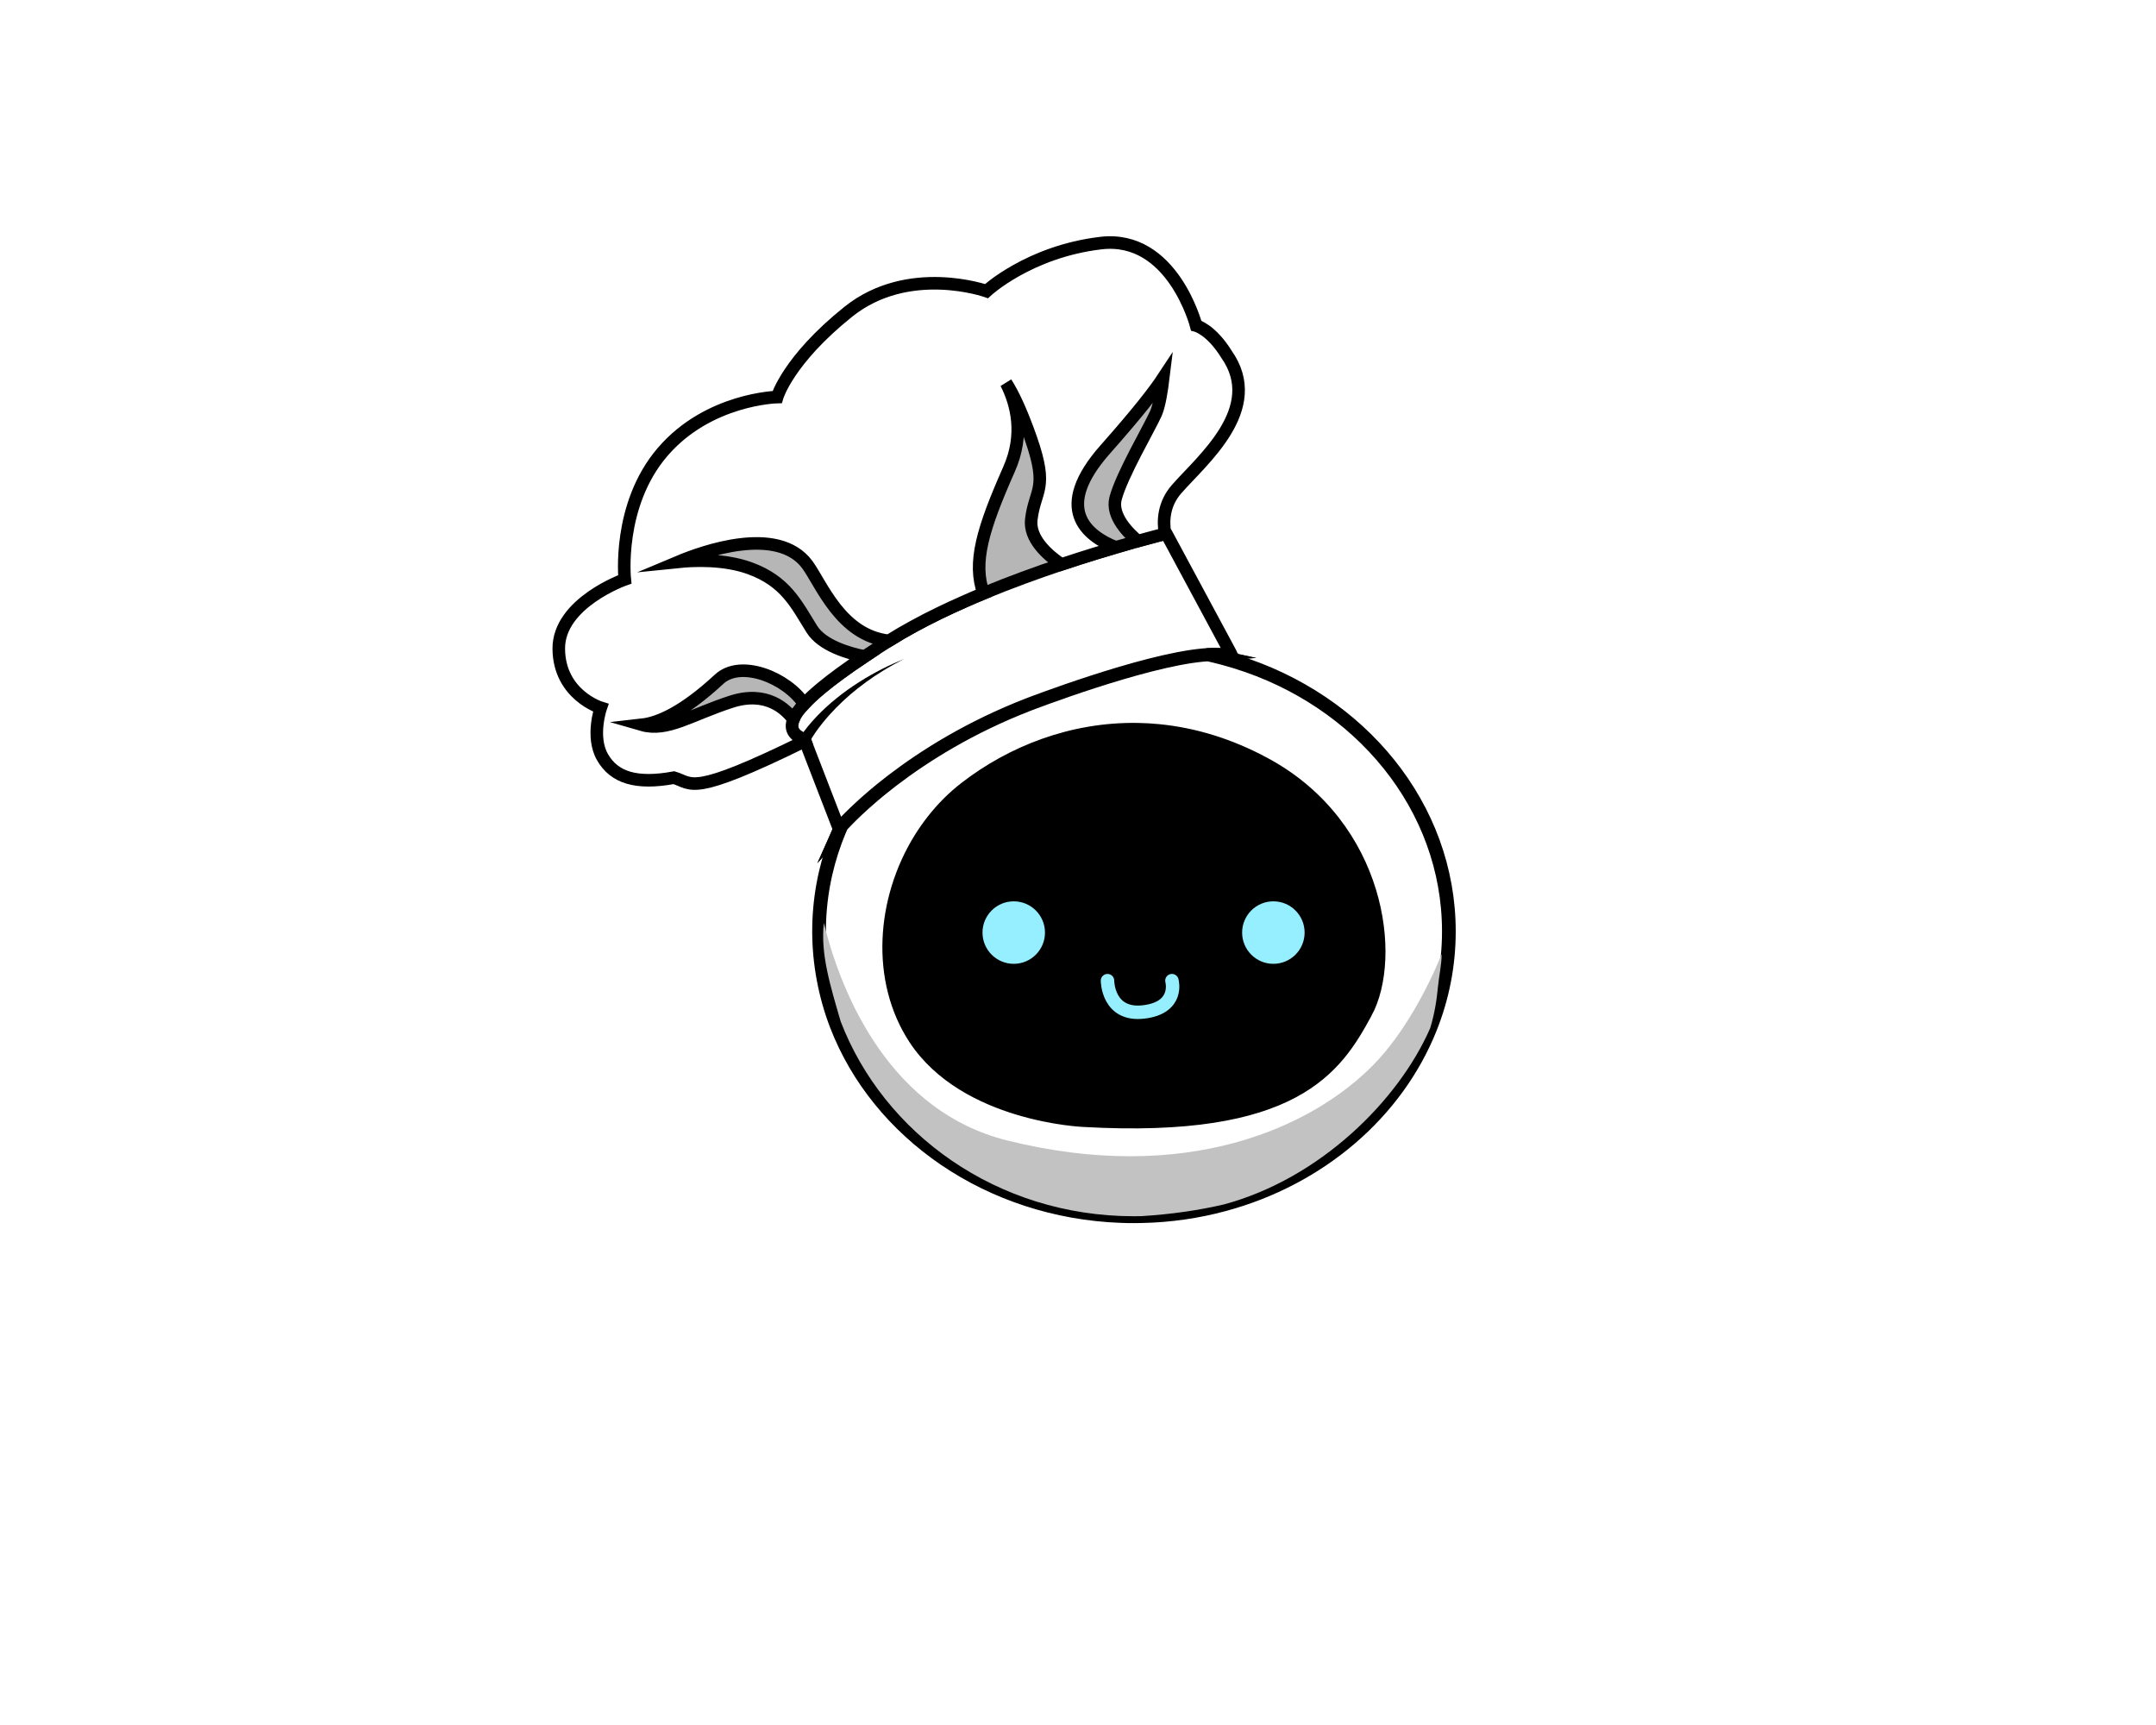 <?xml version="1.0" encoding="UTF-8"?>
<svg xmlns="http://www.w3.org/2000/svg" version="1.1" xmlns:xlink="http://www.w3.org/1999/xlink" viewBox="0 0 1280 1024">
  <defs>
    <style>
      .cls-1 {
        fill: #c2c2c2;
      }

      .cls-2 {
        stroke-width: 1.07px;
      }

      .cls-2, .cls-3, .cls-4, .cls-5, .cls-6 {
        fill: none;
      }

      .cls-2, .cls-7, .cls-8, .cls-9, .cls-4, .cls-10, .cls-6 {
        stroke: #000;
      }

      .cls-2, .cls-7, .cls-8, .cls-4, .cls-10, .cls-6 {
        stroke-miterlimit: 10;
      }

      .cls-7, .cls-10, .cls-6 {
        stroke-width: 8.14px;
      }

      .cls-8, .cls-9 {
        stroke-width: 7.46px;
      }

      .cls-8, .cls-9, .cls-10 {
        fill: #fff;
      }

      .cls-9, .cls-5 {
        stroke-linecap: round;
        stroke-linejoin: round;
      }

      .cls-4 {
        stroke-width: .27px;
      }

      .cls-11 {
        filter: url(#outer-glow-2);
      }

      .cls-11, .cls-12 {
        fill: #95efff;
      }

      .cls-5 {
        filter: url(#outer-glow-3);
        stroke: #95efff;
        stroke-width: 7.98px;
      }

      .cls-13 {
        fill: #b6b6b6;
      }

      .cls-12 {
        filter: url(#outer-glow-1);
      }
    </style>
    <filter id="outer-glow-1" x="561.59" y="513.59" width="81" height="81" filterUnits="userSpaceOnUse">
      <feOffset dx="0" dy="0"/>
      <feGaussianBlur result="blur" stdDeviation="7.14"/>
      <feFlood flood-color="#bdf9f7" flood-opacity="1"/>
      <feComposite in2="blur" operator="in"/>
      <feComposite in="SourceGraphic"/>
    </filter>
    <filter id="outer-glow-2" x="715.59" y="513.59" width="81" height="81" filterUnits="userSpaceOnUse">
      <feOffset dx="0" dy="0"/>
      <feGaussianBlur result="blur-2" stdDeviation="7.14"/>
      <feFlood flood-color="#bdf9f7" flood-opacity="1"/>
      <feComposite in2="blur-2" operator="in"/>
      <feComposite in="SourceGraphic"/>
    </filter>
    <filter id="outer-glow-3" x="631.59" y="556.59" width="91" height="70" filterUnits="userSpaceOnUse">
      <feOffset dx="0" dy="0"/>
      <feGaussianBlur result="blur-3" stdDeviation="7.14"/>
      <feFlood flood-color="#bdf9f7" flood-opacity="1"/>
      <feComposite in2="blur-3" operator="in"/>
      <feComposite in="SourceGraphic"/>
    </filter>
  </defs>
  <!-- Generator: Adobe Illustrator 28.7.1, SVG Export Plug-In . SVG Version: 1.2.0 Build 142)  -->
  <g>
    <g id="Layer_5">
      <circle class="cls-6" cx="601.85" cy="553.6" r="18.55"/>
      <circle class="cls-6" cx="755.99" cy="553.6" r="18.55"/>
      <path class="cls-6" d="M673.21,383.76c-78.74,0-146.13,44.03-173.66,106.38.23-.26.5-.56.8-.87.66-.7,1.46-1.54,2.38-2.5l.59-.59c.39-.4.81-.83,1.26-1.26.21-.23.44-.44.67-.67.74-.74,1.54-1.51,2.38-2.31.47-.46.97-.93,1.48-1.4,2.64-2.48,5.74-5.28,9.32-8.32.5-.43,1-.84,1.51-1.27.5-.43,1.01-.86,1.54-1.28.54-.46,1.1-.91,1.67-1.37,1.61-1.31,3.31-2.65,5.08-4.02.59-.46,1.2-.93,1.81-1.4,18.75-14.3,45.68-31.35,80.62-44.87,0,0,67.23-25.96,103.41-29.3,1.07-.1,2.1-.17,3.11-.24-14.1-3.08-28.83-4.71-43.99-4.71Z"/>
      <path class="cls-7" d="M751.54,454.04c-21.52-11.77-42.99-18.08-63.68-20.11-4.12-.41-8.21-.64-12.25-.71-39.22-.7-75.03,13.64-102.3,34.75-7.14,5.52-13.54,11.95-19.11,19.02-2.83,3.57-5.42,7.29-7.82,11.16-22.24,35.98-25.73,83.66-3.04,118.24,29.97,45.67,99.9,48.52,99.9,48.52,125.59,7.14,149.85-31.4,167.49-63.99,17.63-32.58,8.05-110.12-59.2-146.88ZM601.85,572.15c-10.25,0-18.55-8.31-18.55-18.55s8.31-18.55,18.55-18.55,18.55,8.31,18.55,18.55-8.31,18.55-18.55,18.55ZM755.99,572.15c-10.25,0-18.55-8.31-18.55-18.55s8.31-18.55,18.55-18.55,18.55,8.31,18.55,18.55-8.31,18.55-18.55,18.55Z"/>
      <circle class="cls-6" cx="601.85" cy="553.6" r="18.55"/>
      <circle class="cls-6" cx="755.99" cy="553.6" r="18.55"/>
      <path class="cls-6" d="M673.21,383.76c-78.74,0-146.13,44.03-173.66,106.38.23-.26.5-.56.8-.87.66-.7,1.46-1.54,2.38-2.5l.59-.59c.39-.4.81-.83,1.26-1.26.21-.23.44-.44.67-.67.74-.74,1.54-1.51,2.38-2.31.47-.46.97-.93,1.48-1.4,2.64-2.48,5.74-5.28,9.32-8.32.5-.43,1-.84,1.51-1.27.5-.43,1.01-.86,1.54-1.28.54-.46,1.1-.91,1.67-1.37,1.61-1.31,3.31-2.65,5.08-4.02.59-.46,1.2-.93,1.81-1.4,18.75-14.3,45.68-31.35,80.62-44.87,0,0,67.23-25.96,103.41-29.3,1.07-.1,2.1-.17,3.11-.24-14.1-3.08-28.83-4.71-43.99-4.71Z"/>
      <path class="cls-10" d="M733.85,392.87c-2.5-.77-5.02-1.5-7.56-2.18-3-.8-6.02-1.54-9.09-2.21-1.01.07-2.04.14-3.11.24-36.18,3.34-103.41,29.3-103.41,29.3-34.94,13.52-61.87,30.57-80.62,44.87-.61.47-1.23.94-1.81,1.4-1.77,1.37-3.47,2.71-5.08,4.02-.57.46-1.13.91-1.67,1.37-.53.43-1.04.86-1.54,1.28-.51.43-1.01.84-1.51,1.27-3.58,3.04-6.68,5.84-9.32,8.32-.51.47-1.01.94-1.48,1.4-.84.8-1.64,1.57-2.38,2.31-.23.23-.46.44-.67.67-.44.43-.87.86-1.26,1.26l-.59.59c-.93.96-1.73,1.8-2.38,2.5-.3.31-.57.61-.8.87-.39.84-.76,1.7-1.11,2.57-.33.76-.64,1.51-.94,2.27-.54,1.33-1.06,2.68-1.56,4.02-6.29,16.93-9.69,35.04-9.69,53.88s3.64,38.19,10.35,55.6c24.62,64.02,90.6,110.53,168.99,113.37,2.53.1,5.07.14,7.62.14,1.48,0,2.97-.01,4.45-.06,16.98-.34,33.41-2.75,48.98-6.96,56.86-15.3,102.38-54.42,122.42-104.58,7.19-17.95,11.1-37.32,11.1-57.51,0-74.2-52.82-137.25-126.32-160.01ZM810.73,600.92c-17.64,32.6-41.9,71.13-167.49,63.99,0,0-69.93-2.85-99.9-48.52-22.69-34.58-19.2-82.26,3.04-118.24,2.4-3.87,5-7.59,7.82-11.16,5.57-7.08,11.97-13.5,19.11-19.02,27.27-21.11,63.08-35.45,102.3-34.75,4.04.07,8.12.3,12.25.71,20.69,2.03,42.16,8.33,63.68,20.11,67.25,36.76,76.82,114.3,59.2,146.88Z"/>
    </g>
    <g id="Layer_2">
      <path class="cls-1" d="M855.89,566.44c.04,5.82-1.68,13.77-2.21,19.55-.73,7.91-2.07,16.13-4.61,24.4-18.87,43.1-65.56,89.28-122.42,104.58-14.76,3.45-31.04,5.85-48.98,6.96-1.48.04-2.97.06-4.45.06-81.72,0-148.7-49.51-174.11-115.6-5.94-20.51-12.1-39.93-9.99-58.51,10.97,45.08,40.76,112.1,108.54,129.04,106.34,26.59,181.26-7.51,217.94-45.03,17.65-18.07,31.87-44.81,40.3-65.46Z"/>
      <circle cx="601.85" cy="553.6" r="18.55"/>
      <circle cx="755.99" cy="553.6" r="18.55"/>
      <circle class="cls-12" cx="601.85" cy="553.6" r="18.55"/>
      <circle class="cls-11" cx="755.99" cy="553.6" r="18.55"/>
      <path class="cls-5" d="M657.51,582.14s0,21.06,21.41,18.58,16.84-18.58,16.84-18.58"/>
    </g>
    <g id="Layer_3">
      <g>
        <path class="cls-13" d="M662.31,295.79c-2.78,10.42,7.69,20.77,13.24,25.39-3.86,1.07-8.26,2.32-13.12,3.74-17.55-6.97-37.33-23.11-6.21-58.21,19.32-21.8,29.32-34.76,34.4-42.48-.87,7.23-2.31,16.5-4.36,21.15-3.66,8.28-20.23,36.39-23.95,50.41Z"/>
        <path class="cls-13" d="M477.42,417.94c-3.25,3.52-5.33,6.54-6.39,9.13-4.44-6.06-15.92-17.28-36.88-10.51-23.98,7.75-38.12,18.02-53.05,13.71,10.06-1.13,24.79-7.63,45.62-26.9,12.9-12.24,40.53-.99,50.69,14.56Z"/>
        <path class="cls-13" d="M527.67,380.43c-5.2,3.28-9.99,6.39-14.39,9.32-9.84-2.01-25.27-6.59-31.33-16.29-9.2-14.73-15.44-28.31-36.73-36.09-15.29-5.58-33.44-4.77-42.43-3.85,14.36-6.03,58.73-22.03,76.41,1.58,8.61,11.81,19.91,42.14,48.47,45.33Z"/>
        <path class="cls-13" d="M630.13,335.06c-14.58,4.88-30.48,10.65-46.25,17.18-6.55-18.23-.52-38.27,15.17-73.72,9.04-20.44,4.69-38.38-1.71-51.05.03.04.06.1.09.14.3.46.6.97.9,1.48.07.11.14.24.21.35.21.36.41.71.63,1.09,1.74,3.06,3.65,6.82,5.65,11.37.23.49.45,1.01.66,1.53.55,1.25,1.09,2.56,1.65,3.93.2.52.43,1.04.63,1.58,1.38,3.45,2.82,7.25,4.27,11.43,10.53,30.23,2.42,29.92.22,47.92-1.4,11.53,9.71,21.28,17.86,26.79Z"/>
        <path class="cls-9" d="M730.74,387.94l-6.92-12.86-31.4-58.36s-.24.06-.74.17c-1.96.49-7.72,1.96-16.13,4.28-3.85,1.07-8.26,2.33-13.12,3.74-3.88,1.14-8.03,2.38-12.43,3.75-6.21,1.91-12.89,4.05-19.88,6.39-14.57,4.88-30.47,10.65-46.24,17.17-3.77,1.56-7.52,3.15-11.26,4.82-10.39,4.58-20.59,9.49-30.13,14.71-5.07,2.74-9.96,5.59-14.59,8.52-.09.04-.17.1-.24.14-5.19,3.28-9.99,6.38-14.39,9.32-10.79,7.19-19.24,13.4-25.69,18.75-4.21,3.5-7.58,6.62-10.18,9.43-3.25,3.53-5.32,6.54-6.39,9.13-2.43,5.97.54,9.68,6.65,12.05l.29.71,16.17,41.86,3.81,9.86c.09.03.19.06.29.06.23-.26.67-.76,1.33-1.47.23-.26.5-.56.8-.87.66-.7,1.46-1.54,2.38-2.5l.59-.59c.39-.4.81-.83,1.26-1.26.21-.23.44-.46.67-.67.74-.74,1.54-1.51,2.38-2.31.47-.46.97-.93,1.48-1.4,2.64-2.48,5.74-5.28,9.32-8.32.5-.43,1-.84,1.51-1.27.5-.43,1.01-.86,1.54-1.28.54-.46,1.1-.91,1.67-1.37,1.61-1.31,3.31-2.65,5.08-4.02.59-.46,1.2-.93,1.81-1.4,18.75-14.3,45.68-31.35,80.62-44.87,0,0,67.23-25.96,103.41-29.3,1.07-.1,2.1-.17,3.11-.24,4.98-.29,9.22-.06,12.47.81"/>
        <path class="cls-2" d="M498.23,491.61c-.12.15-.19.22-.19.22l-.1-.28c.08.03.19.06.29.06Z"/>
        <path class="cls-2" d="M730.74,387.94l1.13,2.11c-.67-.3-1.41-.56-2.2-.77"/>
        <path class="cls-9" d="M498.04,491.83s.07-.07.19-.21c.23-.26.67-.76,1.33-1.47-.39.84-.76,1.7-1.11,2.57"/>
        <path class="cls-9" d="M731.87,390.06c-.64-.37-1.41-.56-2.2-.77-3.25-.87-7.49-1.1-12.47-.81,3.07.67,6.09,1.41,9.09,2.21,2.54.69,5.07,1.41,7.56,2.18"/>
        <path d="M474.89,437.57c11.75-17.26,30.28-31.02,48.73-40.41,4.14-2.14,8.93-4.21,13.19-6.03-4.1,2.17-8.66,4.6-12.6,7.07-6.78,4.09-13.34,8.97-19.38,14.05-5.99,5.22-11.59,10.82-16.53,17-2.87,3.58-5.63,7.41-7.81,11.43,0,0-5.59-3.11-5.59-3.11h0Z"/>
        <path class="cls-8" d="M698.51,290.38c-7.67,8.79-8.17,18.81-6.82,26.53-1.96.49-7.72,1.94-16.13,4.28-5.55-4.63-16.02-14.97-13.24-25.39,3.72-14.01,20.29-42.13,23.95-50.41,2.05-4.64,3.48-13.91,4.36-21.15-5.08,7.72-15.08,20.68-34.4,42.48-31.12,35.1-11.33,51.23,6.21,58.21-3.87,1.14-8.03,2.39-12.42,3.75-6.22,1.91-12.89,4.05-19.88,6.38-8.16-5.51-19.27-15.26-17.86-26.79,2.2-18,10.3-17.7-.22-47.92-1.46-4.18-2.89-7.98-4.27-11.43-.2-.54-.43-1.06-.63-1.58-.56-1.38-1.1-2.69-1.65-3.93-.21-.52-.44-1.03-.66-1.53-2-4.55-3.91-8.31-5.65-11.37-.22-.38-.42-.73-.63-1.09-.06-.11-.13-.24-.21-.35-.3-.51-.6-1.01-.9-1.48-.03-.04-.06-.1-.09-.14,6.4,12.67,10.76,30.61,1.71,51.05-15.69,35.45-21.72,55.49-15.17,73.72-3.76,1.56-7.52,3.15-11.26,4.82-10.4,4.59-20.6,9.49-30.13,14.72-5.06,2.74-9.96,5.59-14.59,8.51-.08.05-.16.1-.24.14-28.56-3.18-39.86-33.52-48.47-45.33-17.68-23.61-62.05-7.61-76.41-1.58,8.98-.92,27.14-1.73,42.43,3.85,21.3,7.78,27.53,21.37,36.73,36.09,6.05,9.7,21.49,14.28,31.33,16.29-10.79,7.2-19.23,13.4-25.68,18.75-4.21,3.5-7.58,6.63-10.18,9.44-10.17-15.56-37.79-26.81-50.69-14.56-20.84,19.27-35.57,25.77-45.62,26.9,14.93,4.31,29.07-5.96,53.05-13.71,20.95-6.77,32.44,4.45,36.88,10.51-2.43,5.97.53,9.67,6.65,12.05l.27.72c-68.59,33.7-66.62,25.22-77.86,21.82-22.42,4.1-35.43-.02-42.42-12.18-6.98-12.16-1.03-29.31-1.03-29.31,0,0-24.66-7.62-24.93-34.94s39.18-41.29,39.18-41.29c0,0-4.71-44.03,22.49-75.68s67.98-32.55,67.98-32.55c0,0,6.4-21.91,42.18-50.59,35.77-28.68,82.11-12.3,82.11-12.3,0,0,25.21-23.46,67.84-28.5,42.63-5.05,56.64,48.97,56.64,48.97,0,0,8.88,2.29,18.01,17.05,22.78,32.33-14.59,62.78-29.64,80.03Z"/>
        <path class="cls-3" d="M477.42,417.94c-3.25,3.52-5.33,6.54-6.39,9.13-4.44-6.06-15.92-17.28-36.88-10.51-23.98,7.75-38.12,18.02-53.05,13.71,10.06-1.13,24.79-7.63,45.62-26.9,12.9-12.24,40.53-.99,50.69,14.56Z"/>
        <path class="cls-4" d="M527.67,380.43c-5.2,3.28-9.99,6.39-14.39,9.32-9.84-2.01-25.27-6.59-31.33-16.29-9.2-14.73-15.44-28.31-36.73-36.09-15.29-5.58-33.44-4.77-42.43-3.85,14.36-6.03,58.73-22.03,76.41,1.58,8.61,11.81,19.91,42.14,48.47,45.33Z"/>
        <path d="M630.41,335.25c-1.61.96-4.19,1.64-5.95,2.28-13.73,4.69-27.43,9.76-40.84,15.29-5.89-15.83-1.17-32.99,4.36-48.22,3.61-10.18,8.25-20.06,12.35-30.04,5.84-15.23,4.28-32.6-3.18-47,0,0,.36-.22.36-.22,5.26,8.48,9.05,17.71,12.47,27.04,3.43,9.27,6.94,18.78,7.41,28.75.41,7.57-3.29,14.46-4.54,21.79-3.45,13.1,7.64,23.69,17.56,30.34h0ZM629.95,334.93c-9.82-6.63-20.61-17.07-17.24-30.05,1.22-7.32,4.89-14.2,4.46-21.76-.5-9.93-4.04-19.41-7.49-28.64-1.71-4.66-3.53-9.27-5.59-13.78-2.05-4.51-4.29-8.96-6.92-13.12l.36-.22c7.57,14.47,9.2,32.03,3.36,47.4-4.07,10-8.67,19.9-12.24,30.08-5.35,14.95-9.99,31.72-4.35,47.24,0,0-.59-.26-.59-.26,11.4-4.74,22.94-9.12,34.58-13.24,0,0,5.83-2.04,5.83-2.04,1.71-.59,4.01-1.47,5.83-1.61h0Z"/>
        <path class="cls-2" d="M662.31,295.79c-2.78,10.42,7.69,20.77,13.24,25.39-3.86,1.07-8.26,2.32-13.12,3.74-17.55-6.97-37.33-23.11-6.21-58.21,19.32-21.8,29.32-34.76,34.4-42.48-.87,7.23-2.31,16.5-4.36,21.15-3.66,8.28-20.23,36.39-23.95,50.41Z"/>
        <polygon points="402.98 334.02 398.23 335.54 402.57 333.03 402.98 334.02 402.98 334.02"/>
        <path d="M690.98,224.61c-3.35-.79,1.42-7.59,2.41-9.18.58-.91,1.22-1.77,1.83-2.65-.53.93-1.1,1.84-1.6,2.79-1.18,2.28-2.62,4.67-2.86,7.26-.02.27.08.68.21.72,0,0,.01,1.07.01,1.07h0Z"/>
      </g>
    </g>
  </g>
</svg>
